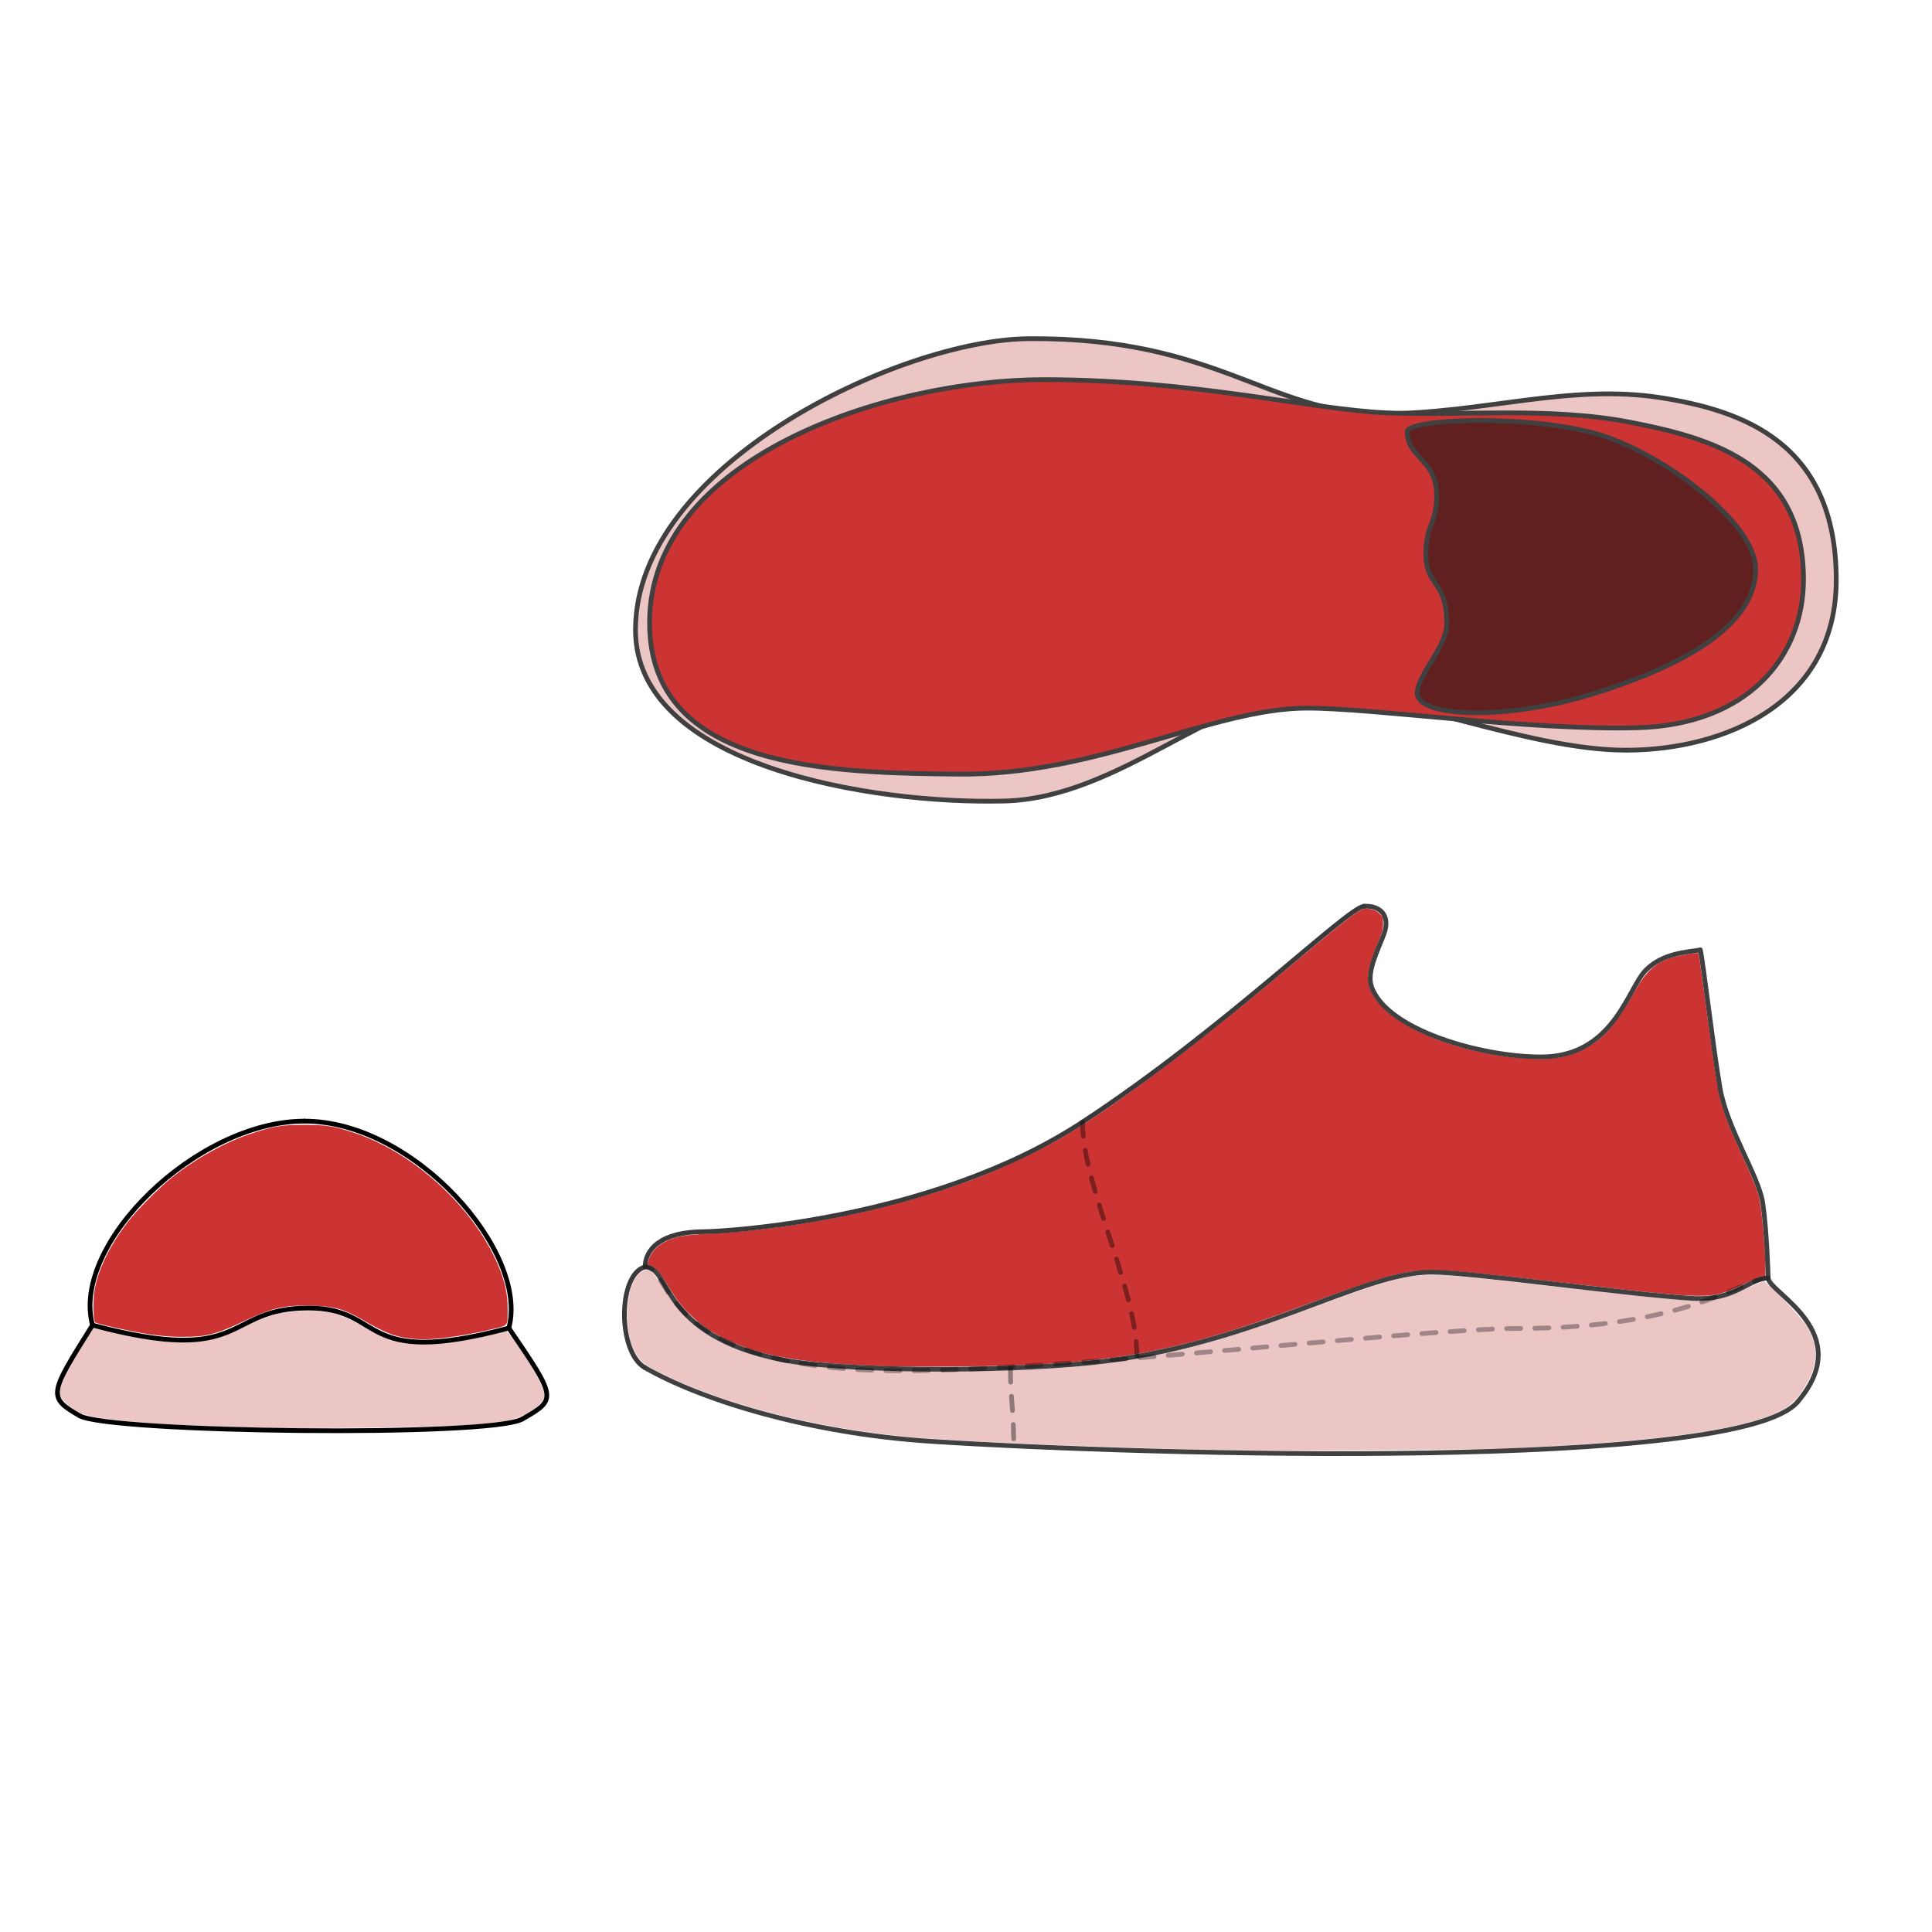 <?xml version="1.0" encoding="UTF-8" standalone="no"?>
<!-- Created with Inkscape (http://www.inkscape.org/) -->

<svg
   width="4096mm"
   height="4096mm"
   viewBox="0 0 4096 4096"
   version="1.1"
   id="svg1"
   inkscape:version="1.3-dev (411cb25, 2022-09-21)"
   sodipodi:docname="runner_1.svg"
   xml:space="preserve"
   xmlns:inkscape="http://www.inkscape.org/namespaces/inkscape"
   xmlns:sodipodi="http://sodipodi.sourceforge.net/DTD/sodipodi-0.dtd"
   xmlns="http://www.w3.org/2000/svg"
   xmlns:svg="http://www.w3.org/2000/svg"><sodipodi:namedview
     id="namedview1"
     pagecolor="#ffffff"
     bordercolor="#000000"
     borderopacity="0.25"
     inkscape:showpageshadow="2"
     inkscape:pageopacity="0.0"
     inkscape:pagecheckerboard="0"
     inkscape:deskcolor="#d1d1d1"
     inkscape:document-units="mm"
     showgrid="false"
     inkscape:zoom="0.38974818"
     inkscape:cx="1307.2543"
     inkscape:cy="13539.512"
     inkscape:window-width="1920"
     inkscape:window-height="1048"
     inkscape:window-x="0"
     inkscape:window-y="32"
     inkscape:window-maximized="1"
     inkscape:current-layer="side_view" /><defs
     id="defs1" /><g
     inkscape:groupmode="layer"
     id="front_view"
     transform="matrix(0.609,0,0,0.607,-240.282,-965.678)"
     style="stroke-width:1.646"><path
       style="opacity:1;fill:#cc3333;fill-opacity:1;stroke:none;stroke-width:16.456;stroke-linecap:round;stroke-linejoin:round;stroke-dasharray:none;stroke-opacity:1"
       d="m 1822.257,6265.772 c -53.218,-6.108 -88.186,-19.889 -166.148,-65.483 -63.617,-37.204 -98.15,-46.853 -175.468,-49.024 -95.69,-2.688 -138.755,7.25 -239.296,55.221 -95.374,45.505 -130.601,54.26 -216.192,53.729 -69.653,-0.432 -143.455,-11.496 -257.45,-38.594 -19.969,-4.747 -38.49,-9.994 -41.158,-11.659 -7.843,-4.896 -8.983,-83.702 -1.727,-119.391 14.815,-72.869 52.911,-150.216 112.968,-229.359 32.449,-42.761 110.96,-122.313 156.011,-158.078 83.828,-66.55 182.943,-121.793 272.303,-151.77 80.342,-26.952 107.076,-31.477 186.486,-31.565 76.881,-0.085 105.24,4.431 175.794,27.991 192.472,64.273 385.668,233.181 480.849,420.398 37.16,73.092 53.273,133.294 52.604,196.532 -0.638,60.273 4.021,54.502 -55.74,69.025 -61.808,15.02 -136.737,27.916 -188.117,32.376 -43.146,3.746 -60.6,3.683 -95.719,-0.348 z"
       id="path6" /><path
       style="opacity:1;fill:#ecc5c5;fill-opacity:1;stroke:none;stroke-width:16.456;stroke-linecap:round;stroke-linejoin:round;stroke-dasharray:none;stroke-opacity:1"
       d="m 1269.1,6577.622 c -377.069,-11.861 -547.496,-27.39 -601.781,-54.835 -29.97,-15.152 -66.214,-50.128 -66.214,-63.899 0,-26.292 27.638,-82.207 90.251,-182.59 l 29.095,-46.645 66.594,15.334 c 98.517,22.684 168.508,31.794 244.283,31.794 84.745,0 127.684,-10.309 214.165,-51.416 90.619,-43.074 123.57,-52.353 197.992,-55.75 83.157,-3.796 126.495,5.727 192.197,42.234 114.927,63.858 144.979,72.983 238.958,72.555 78.642,-0.358 172.217,-14.9 276.974,-43.042 9.014,-2.421 18.635,8.78 56.547,65.834 52.641,79.218 81.899,134.525 81.922,154.86 0.021,20.645 -17.583,39.887 -59.034,64.512 -42.804,25.429 -86.701,33.584 -234.215,43.511 -86.235,5.803 -610.341,11.236 -727.735,7.543 z"
       id="path5" /><path
       style="display:inline;opacity:1;fill:none;stroke:#000000;stroke-width:16.456;stroke-linecap:round;stroke-linejoin:round;stroke-dasharray:none;stroke-opacity:1"
       d="m 1454.724,5506.656 c 381.785,0 782.27,457.364 711.132,722.853"
       id="front_view__right__upper1_profile"
       sodipodi:nodetypes="cc" /><path
       style="opacity:1;fill:none;stroke:#000000;stroke-width:16.456;stroke-linecap:round;stroke-linejoin:round;stroke-dasharray:none;stroke-opacity:1"
       d="m 1454.724,5506.656 c -374.534,0 -814.025,429.243 -738.092,712.63"
       id="front_view__left__upper1_profile"
       sodipodi:nodetypes="cc" /><path
       style="opacity:1;fill:none;stroke:#000000;stroke-width:16.456;stroke-linecap:round;stroke-linejoin:round;stroke-dasharray:none;stroke-opacity:1"
       d="m 2165.856,6229.51 c 168.177,247.109 167.043,248.472 47.239,317.641"
       id="front_view__right__sole1_profile"
       sodipodi:nodetypes="cc" /><path
       style="opacity:1;fill:none;stroke:#000000;stroke-width:16.456;stroke-linecap:round;stroke-linejoin:round;stroke-dasharray:none;stroke-opacity:1"
       d="m 716.632,6219.287 c -150.26,240.102 -157.541,251.49 -45.219,316.339"
       id="front_view__left__sole1_profile"
       sodipodi:nodetypes="cc" /><path
       style="opacity:1;fill:none;stroke:#000000;stroke-width:16.456;stroke-linecap:round;stroke-linejoin:round;stroke-dasharray:none;stroke-opacity:1"
       d="m 671.413,6535.626 c 102.229,59.022 1430.69,75.606 1541.682,11.525"
       id="front_view__bottom"
       sodipodi:nodetypes="cc" /><path
       style="opacity:1;fill:none;stroke:#000000;stroke-width:16.456;stroke-linecap:round;stroke-linejoin:round;stroke-dasharray:none;stroke-opacity:1"
       d="m 716.632,6219.287 c 544.881,146 454.656,-59.768 751.147,-59.768 271.142,0 166.679,212.379 698.077,69.991"
       id="path3"
       sodipodi:nodetypes="csc" /></g><g
     inkscape:groupmode="layer"
     id="top_view"
     transform="matrix(0.736,0,0,0.736,166.881,-263.707)"
     style="stroke-width:1.359"><path
       style="opacity:1;fill:#ecc5c5;fill-opacity:1;stroke:#404040;stroke-width:13.594;stroke-linecap:round;stroke-linejoin:round;stroke-dasharray:none;stroke-opacity:1"
       d="m 5062.642,2028.812 c 0,355.594 -322.167,490.428 -605.845,490.428 -282.93,0 -662.37,-167.012 -908.762,-167.012 -267.688,0 -548.878,305.139 -881.805,313.476 -381.844,9.562 -1062.434,-100.91 -1062.434,-492.946 0,-473.897 761.536,-836.269 1133.627,-838.911 542.633,-3.853 691.031,216.216 1017.087,216.216 287.599,0 540.071,-88.25 806.274,-45.61 228.442,36.592 501.856,126.826 501.856,524.358 z"
       id="top_view__bottom_profile"
       sodipodi:nodetypes="sssssssss" /><path
       style="fill:#cc3333;fill-opacity:1;stroke:#404040;stroke-width:13.594;stroke-linecap:round;stroke-linejoin:round;stroke-opacity:1"
       d="m 4968.385,2025.417 c 0.903,225.262 -161.476,421.168 -479.085,429.229 -317.61,8.061 -757.442,-56.544 -950.397,-56.544 -273.033,0 -606.058,195.46 -1009.855,190.196 -346.096,-4.511 -884.71,-7.296 -884.71,-435.902 0,-475.761 682.74,-700.523 1135.824,-700.523 432.646,0 770.699,86.231 986.117,95.586 215.418,9.355 470.238,-18.231 703.966,27.373 236.317,46.109 496.812,119.583 498.139,450.586 z"
       id="top_view__mid_profile"
       sodipodi:nodetypes="sssssssss" /><path
       style="fill:#602020;fill-opacity:1;stroke:#404040;stroke-width:13.594;stroke-linecap:round;stroke-linejoin:round;stroke-opacity:1"
       d="m 4830.461,1997.715 c 0,189.948 -285.499,302.013 -462.988,357.564 -264.689,82.843 -511.766,66.854 -511.766,-0.168 0,-53.713 84.997,-132.538 84.997,-200.58 0,-125.386 -60.064,-106.596 -60.064,-198.439 0,-91.842 30.969,-85.284 30.969,-170.885 0,-103.796 -84.734,-106.928 -84.734,-183.724 0,-33.856 305.821,-51.176 523.498,0.457 187.827,44.553 480.087,254.544 480.087,395.774 z"
       id="top_view__top_profile"
       sodipodi:nodetypes="sssssssss" /></g><g
     inkscape:groupmode="layer"
     id="side_view"
     style="display:inline;stroke-width:0.977"
     transform="matrix(1.023,0,0,1.024,-351.147,-234.348)"><path
       style="fill:#ecc5c5;fill-opacity:1;stroke:none;stroke-width:0;stroke-linecap:round;stroke-linejoin:round;stroke-dasharray:none;stroke-opacity:1"
       d="m 2892.03,3231.457 c -309.23,-7.001 -555.947,-17.377 -672.818,-28.296 -191.578,-17.899 -396.148,-72.302 -519.309,-138.105 -20.686,-11.053 -27.597,-16.465 -35.087,-27.478 -33.225,-48.854 -26.89,-158.049 10.268,-176.999 4.966,-2.533 9.884,-3.057 14.034,-1.497 6.749,2.538 9.552,6.269 40.742,54.23 37.073,57.007 84.272,90.923 162.898,117.053 84.891,28.212 181.308,37.09 402.493,37.06 220.619,-0.029 343.1,-10.093 471.821,-38.765 86.245,-19.211 157.505,-41.608 307.888,-96.769 165.289,-60.629 199.072,-68.133 278.054,-61.767 39.119,3.153 76.555,7.201 316.117,34.183 216.792,24.417 231.945,23.84 302.619,-11.529 12.166,-6.088 24.402,-10.909 27.192,-10.714 7.034,0.492 80.96,78.058 90.095,94.531 21.255,38.33 22.099,70.197 2.881,108.798 -16.301,32.742 -35.16,52.942 -61.259,65.616 -80.482,39.083 -256.749,63.052 -563.316,76.601 -63.97,2.827 -493.506,5.7 -575.312,3.848 z"
       id="side_view__urethane_material" /><path
       style="fill:#cc3333;fill-opacity:1;stroke:none;stroke-width:0;stroke-linecap:round;stroke-linejoin:round;stroke-dasharray:none;stroke-opacity:1"
       d="m 2166.245,3057.094 c -150.742,-5.915 -224.531,-17.127 -294.48,-44.746 -40.189,-15.868 -70.188,-34.611 -97.512,-60.924 -19.214,-18.504 -30.349,-33.165 -50.177,-66.066 -13.393,-22.225 -23.41,-33.395 -32.689,-36.452 l -6.573,-2.166 2.766,-9.175 c 6.019,-19.967 22.554,-34.99 48.454,-44.026 17.561,-6.126 36.549,-8.574 86.914,-11.206 169.905,-8.878 369.933,-49.936 528.483,-108.477 63.49,-23.442 146.232,-62.258 197.332,-92.573 101.184,-60.026 262.096,-180.137 437.166,-326.317 134.929,-112.663 159.684,-132.46 177.301,-141.79 8.055,-4.266 9.503,-4.418 20.379,-2.14 8.803,1.843 13.477,4.217 18.836,9.567 6.749,6.738 7.126,7.837 7.105,20.721 -0.019,11.88 -1.51,17.267 -11.758,42.49 -21.836,53.743 -24.297,74.773 -11.733,100.252 33.21,67.347 170.373,125.745 320.507,136.456 48.69,3.474 80.978,-1.321 113.862,-16.91 43.545,-20.642 69.71,-49.43 110.329,-121.389 30.39,-53.839 51.7,-68.521 113.869,-78.452 9.767,-1.56 18.175,-2.164 18.684,-1.341 0.509,0.822 7.343,49.117 15.187,107.322 22.274,165.292 25.223,182.828 36.654,217.968 7.943,24.416 15.6,42.95 39.354,95.254 22.635,49.839 29.932,67.802 34.051,83.821 5.508,21.42 13.38,108.773 13.38,148.461 v 15.429 l -7.134,1.156 c -3.924,0.636 -21.486,7.999 -39.029,16.363 -40.179,19.157 -57.605,23.609 -92.226,23.566 -35.747,-0.046 -95.361,-5.761 -266.394,-25.543 -288.756,-33.397 -301.849,-33.884 -377.46,-14.045 -33.029,8.666 -70.714,21.493 -167.985,57.178 -119.831,43.96 -177.172,62.523 -247.979,80.275 -105.251,26.387 -192.523,38.352 -331.872,45.5 -55.4,2.841 -251.157,4.097 -305.611,1.96 z"
       id="side_view__polyester_material" /><path
       style="display:inline;fill:none;stroke:#404040;stroke-width:9.771;stroke-linecap:round;stroke-linejoin:round;stroke-dasharray:none;stroke-opacity:1"
       d="m 4068.548,3131.476 c -122.055,142.928 -1335.323,111.189 -1795.599,81.526 -256.24,-16.513 -478.511,-86.618 -593.499,-152.775"
       id="side_view__bottom_baseline"
       sodipodi:nodetypes="csc" /><path
       style="display:inline;opacity:1;fill:none;fill-opacity:1;stroke:#404040;stroke-width:9.771;stroke-linecap:round;stroke-linejoin:round;stroke-dasharray:none;stroke-opacity:1"
       d="m 1680.265,2851.769 c 55.07,0 26.286,141.174 284.592,192.469 116.645,23.164 442.447,26.219 637.799,6.279 338.099,-34.511 559.583,-187.82 707.354,-187.82 82.416,0 406.06,46.24 540.189,54.263 90.64,5.422 118.532,-42.103 157.467,-42.103"
       id="side_view__mid_baseline"
       sodipodi:nodetypes="cssssc" /><path
       d="m 3866.988,2195.699 c -29.087,4.522 -78.64,6.935 -113.035,41.921 -37.574,38.219 -66.619,179.53 -217.212,179.53 -122.54,0 -320.144,-55.173 -351.305,-145.862 -10.789,-31.4 16.24,-81.429 26.279,-109.636 12.9,-36.244 -6.923,-58.288 -41.302,-56.504"
       style="display:inline;fill:none;stroke:#404040;stroke-width:9.771;stroke-linecap:round;stroke-linejoin:round;stroke-dasharray:none;stroke-opacity:1"
       id="side_view__top_baseline"
       sodipodi:nodetypes="cssssc" /><path
       style="display:inline;opacity:1;fill:none;fill-opacity:1;stroke:#404040;stroke-width:9.771;stroke-linecap:round;stroke-linejoin:round;stroke-dasharray:none;stroke-opacity:1"
       d="m 4068.548,3131.476 c 123.967,-145.167 -59.946,-225.829 -60.882,-256.618 -0.355,-11.67 -2.707,-95.687 -11.222,-155.14 -7.935,-55.402 -74.227,-153.997 -88.684,-238.686 -15.216,-89.135 -35.182,-264.088 -40.773,-285.332"
       id="side_view__back_baseline"
       sodipodi:nodetypes="csssc" /><path
       style="display:inline;opacity:1;fill:none;fill-opacity:1;stroke:#3a3a3a;stroke-width:9.771;stroke-linecap:round;stroke-linejoin:round;stroke-dasharray:none;stroke-opacity:1"
       d="m 3170.413,2105.148 c -34.38,1.784 -289.259,253.854 -583.826,446.866 -315.865,206.967 -756.128,226.867 -783.686,226.867 -90.6,0 -122.635,37.087 -122.635,72.888 -57.133,15.28 -57.13,176.058 -0.815,208.458"
       id="side_view__front_baseline" /><path
       style="opacity:0.325;fill:none;fill-opacity:1;stroke:#000000;stroke-width:9.771;stroke-linecap:round;stroke-linejoin:round;stroke-dasharray:29.312, 29.312;stroke-dashoffset:0;stroke-opacity:1"
       d="m 4007.667,2874.858 c -50.023,0 -163.326,104.43 -518.102,104.43 -207.288,0 -931.625,87.635 -1277.49,87.635 -511.986,0 -474.445,-215.154 -531.81,-215.154"
       id="side_view__insole_baseline"
       sodipodi:nodetypes="cssc" /><path
       style="opacity:0.391;fill:none;stroke:#000000;stroke-width:9.771;stroke-linecap:round;stroke-linejoin:round;stroke-dasharray:29.313, 29.313;stroke-opacity:1"
       d="m 2586.586,2552.014 c 0,133.296 112.83,344.332 112.83,485.072"
       id="side_view__upper1_baseline"
       sodipodi:nodetypes="cc" /><path
       style="opacity:0.391;fill:none;stroke:#000000;stroke-width:9.771;stroke-linecap:round;stroke-linejoin:round;stroke-dasharray:29.313, 29.313;stroke-opacity:1"
       d="m 2437.244,3061.197 c 0,63.069 6.931,87.562 6.931,161.177"
       id="side_view__sole1_baseline"
       sodipodi:nodetypes="cc" /></g></svg>
